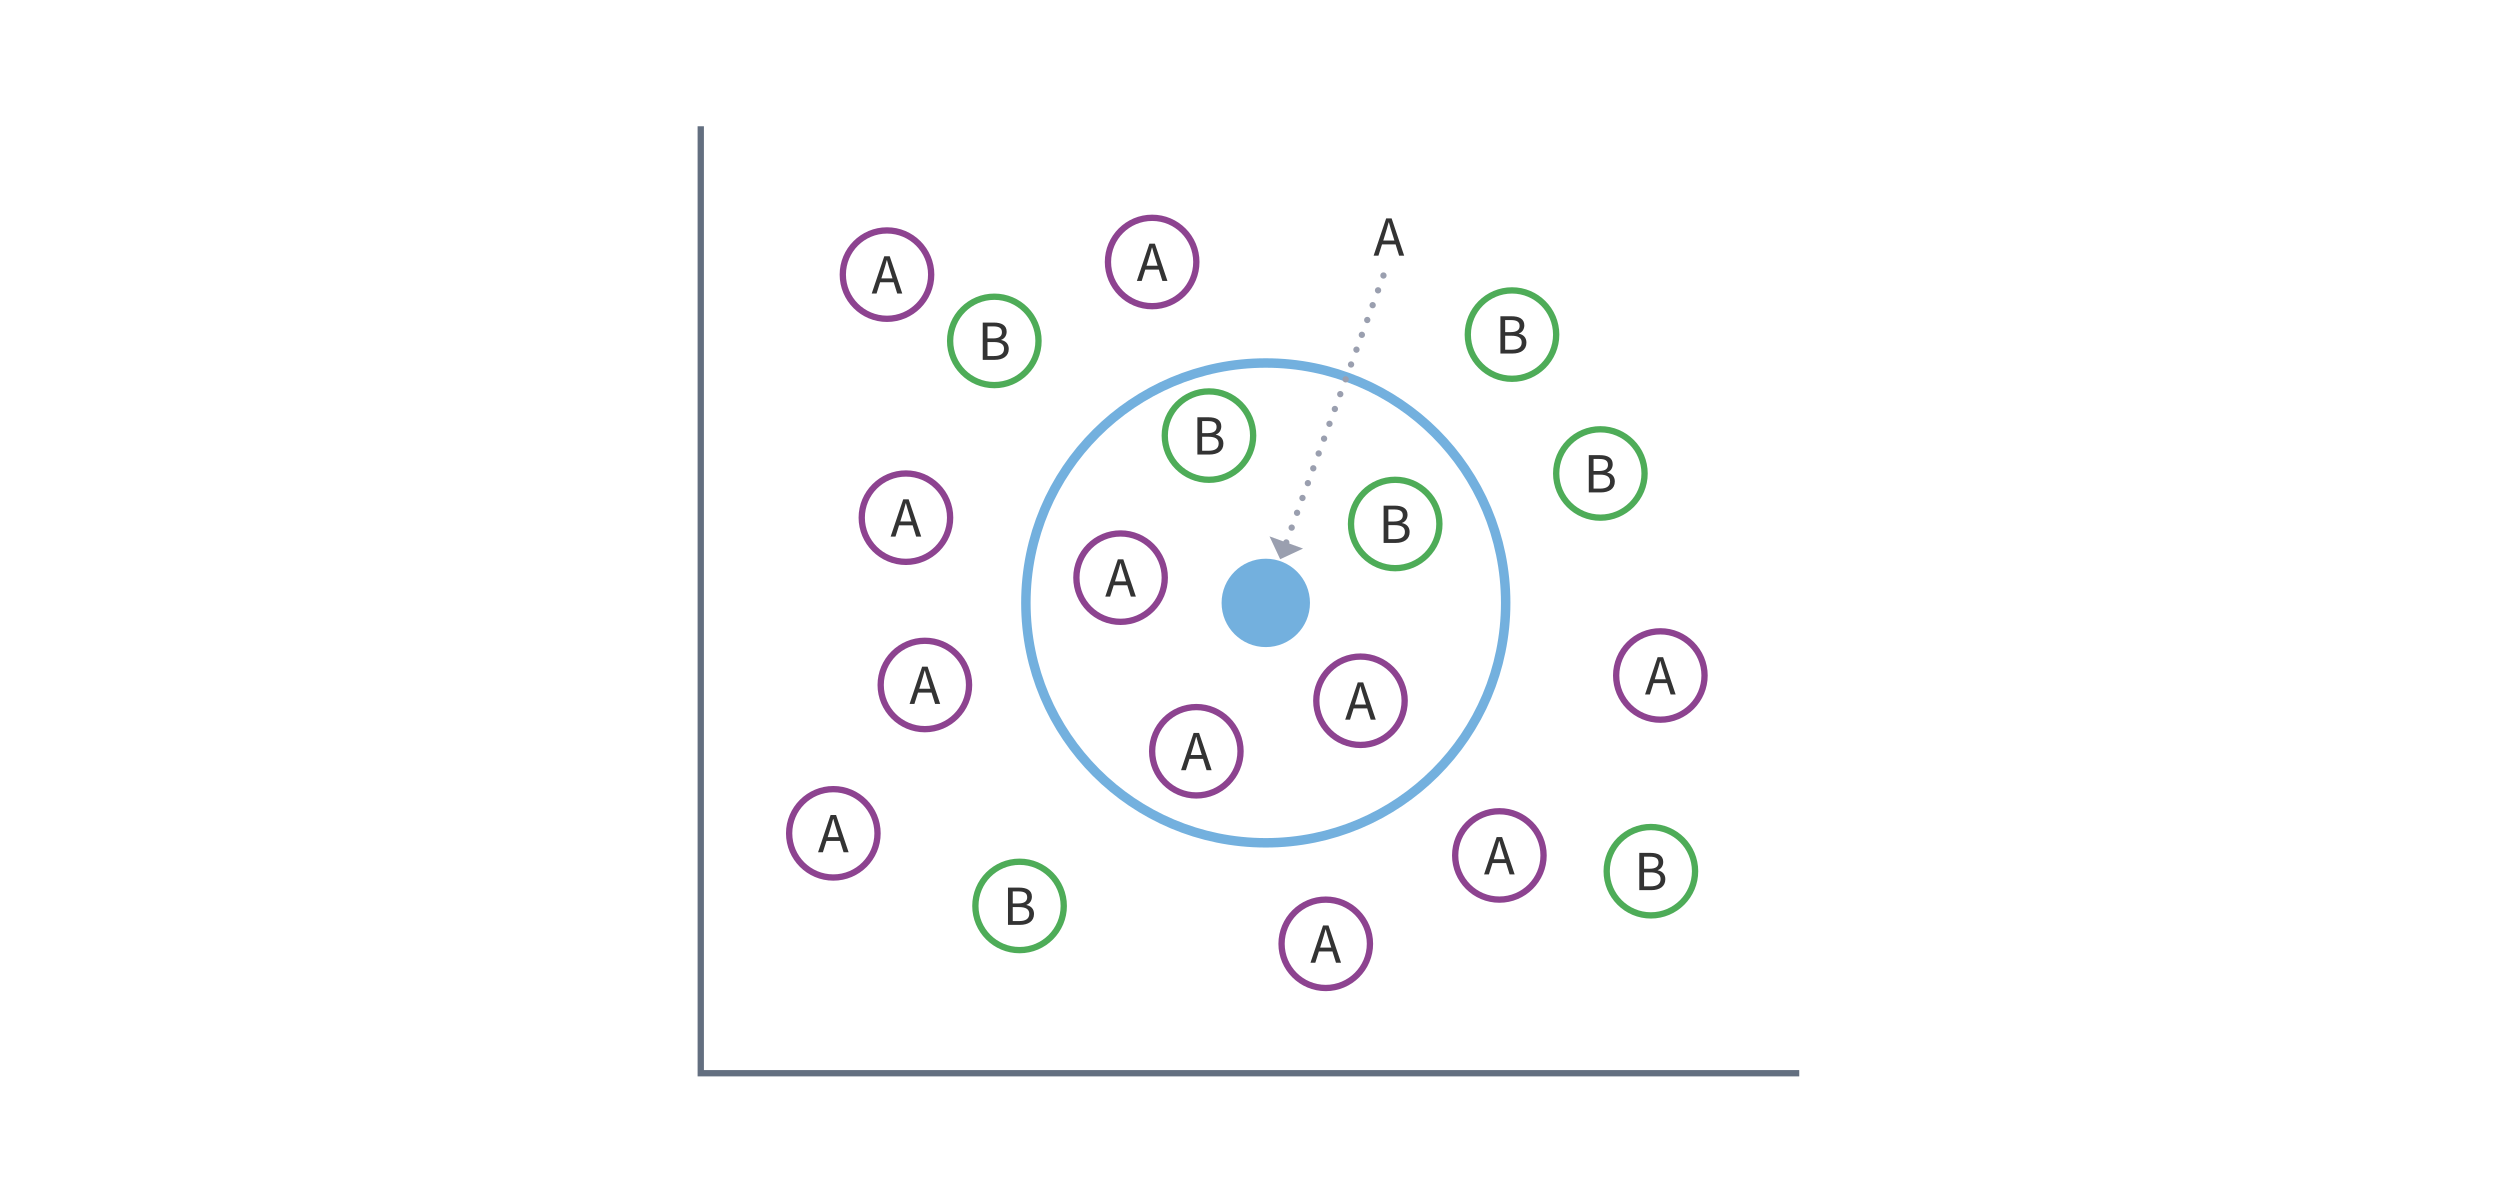 <?xml version="1.0" encoding="UTF-8"?>
<svg width="792px" height="381px" viewBox="0 0 792 381" version="1.1" xmlns="http://www.w3.org/2000/svg" xmlns:xlink="http://www.w3.org/1999/xlink">
    <!-- Generator: Sketch 63 (92445) - https://sketch.com -->
    <title>knnh</title>
    <desc>Created with Sketch.</desc>
    <g id="knnh" stroke="none" stroke-width="1" fill="none" fill-rule="evenodd">
        <rect fill="#FFFFFF" x="0" y="0" width="792" height="381"></rect>
        <g id="axis/Blank" transform="translate(222, 40)" stroke="#636F80" stroke-width="2">
            <polyline id="Path-6" points="0 0 0 300 348 300"></polyline>
        </g>
        <path d="M436.688,81 L437.822,77.418 L442.124,77.418 L443.24,81 L444.842,81 L440.864,69.192 L439.136,69.192 L435.158,81 L436.688,81 Z M441.746,76.194 L438.218,76.194 L438.776,74.412 C439.19,73.098 439.568,71.802 439.928,70.434 L440,70.434 C440.378,71.802 440.756,73.098 441.188,74.412 L441.746,76.194 Z" id="A" fill="#333333" fill-rule="nonzero"></path>
        <circle id="Oval" stroke="#73B0DE" stroke-width="3" cx="401" cy="191" r="76"></circle>
        <circle id="Oval" fill="#73B0DE" transform="translate(401, 191) scale(-1, 1) translate(-401, -191) " cx="401" cy="191" r="14"></circle>
        <g id="Group-6" transform="translate(267, 73)">
            <circle id="Oval-Copy" stroke="#8D4390" stroke-width="2" transform="translate(14, 14) scale(-1, 1) translate(-14, -14) " cx="14" cy="14" r="14"></circle>
            <path d="M10.688,20 L11.822,16.418 L16.124,16.418 L17.24,20 L18.842,20 L14.864,8.192 L13.136,8.192 L9.158,20 L10.688,20 Z M15.746,15.194 L12.218,15.194 L12.776,13.412 C13.19,12.098 13.568,10.802 13.928,9.434 L14,9.434 C14.378,10.802 14.756,12.098 15.188,13.412 L15.746,15.194 Z" id="A" fill="#333333" fill-rule="nonzero"></path>
        </g>
        <g id="Group-6-Copy" transform="translate(273, 150)">
            <circle id="Oval-Copy" stroke="#8D4390" stroke-width="2" transform="translate(14, 14) scale(-1, 1) translate(-14, -14) " cx="14" cy="14" r="14"></circle>
            <path d="M10.688,20 L11.822,16.418 L16.124,16.418 L17.24,20 L18.842,20 L14.864,8.192 L13.136,8.192 L9.158,20 L10.688,20 Z M15.746,15.194 L12.218,15.194 L12.776,13.412 C13.19,12.098 13.568,10.802 13.928,9.434 L14,9.434 C14.378,10.802 14.756,12.098 15.188,13.412 L15.746,15.194 Z" id="A" fill="#333333" fill-rule="nonzero"></path>
        </g>
        <g id="Group-6-Copy-2" transform="translate(341, 169)">
            <circle id="Oval-Copy" stroke="#8D4390" stroke-width="2" transform="translate(14, 14) scale(-1, 1) translate(-14, -14) " cx="14" cy="14" r="14"></circle>
            <circle id="Oval-Copy-2" stroke="#8D4390" stroke-width="2" transform="translate(90, 53) scale(-1, 1) translate(-90, -53) " cx="90" cy="53" r="14"></circle>
            <path d="M10.688,20 L11.822,16.418 L16.124,16.418 L17.24,20 L18.842,20 L14.864,8.192 L13.136,8.192 L9.158,20 L10.688,20 Z M15.746,15.194 L12.218,15.194 L12.776,13.412 C13.19,12.098 13.568,10.802 13.928,9.434 L14,9.434 C14.378,10.802 14.756,12.098 15.188,13.412 L15.746,15.194 Z" id="A" fill="#333333" fill-rule="nonzero"></path>
            <path d="M86.688,59 L87.822,55.418 L92.124,55.418 L93.24,59 L94.842,59 L90.864,47.192 L89.136,47.192 L85.158,59 L86.688,59 Z M91.746,54.194 L88.218,54.194 L88.776,52.412 C89.19,51.098 89.568,49.802 89.928,48.434 L90,48.434 C90.378,49.802 90.756,51.098 91.188,52.412 L91.746,54.194 Z" id="A" fill="#333333" fill-rule="nonzero"></path>
        </g>
        <g id="Group-6-Copy-3" transform="translate(279, 203)">
            <circle id="Oval-Copy" stroke="#8D4390" stroke-width="2" transform="translate(14, 14) scale(-1, 1) translate(-14, -14) " cx="14" cy="14" r="14"></circle>
            <path d="M10.688,20 L11.822,16.418 L16.124,16.418 L17.24,20 L18.842,20 L14.864,8.192 L13.136,8.192 L9.158,20 L10.688,20 Z M15.746,15.194 L12.218,15.194 L12.776,13.412 C13.19,12.098 13.568,10.802 13.928,9.434 L14,9.434 C14.378,10.802 14.756,12.098 15.188,13.412 L15.746,15.194 Z" id="A" fill="#333333" fill-rule="nonzero"></path>
        </g>
        <g id="Group-6-Copy-4" transform="translate(250, 250)">
            <circle id="Oval-Copy" stroke="#8D4390" stroke-width="2" transform="translate(14, 14) scale(-1, 1) translate(-14, -14) " cx="14" cy="14" r="14"></circle>
            <path d="M10.688,20 L11.822,16.418 L16.124,16.418 L17.24,20 L18.842,20 L14.864,8.192 L13.136,8.192 L9.158,20 L10.688,20 Z M15.746,15.194 L12.218,15.194 L12.776,13.412 C13.19,12.098 13.568,10.802 13.928,9.434 L14,9.434 C14.378,10.802 14.756,12.098 15.188,13.412 L15.746,15.194 Z" id="A" fill="#333333" fill-rule="nonzero"></path>
        </g>
        <g id="Group-6-Copy-5" transform="translate(365, 224)">
            <circle id="Oval-Copy" stroke="#8D4390" stroke-width="2" transform="translate(14, 14) scale(-1, 1) translate(-14, -14) " cx="14" cy="14" r="14"></circle>
            <path d="M10.688,20 L11.822,16.418 L16.124,16.418 L17.24,20 L18.842,20 L14.864,8.192 L13.136,8.192 L9.158,20 L10.688,20 Z M15.746,15.194 L12.218,15.194 L12.776,13.412 C13.19,12.098 13.568,10.802 13.928,9.434 L14,9.434 C14.378,10.802 14.756,12.098 15.188,13.412 L15.746,15.194 Z" id="A" fill="#333333" fill-rule="nonzero"></path>
        </g>
        <g id="Group-6-Copy-6" transform="translate(351, 69)">
            <circle id="Oval-Copy" stroke="#8D4390" stroke-width="2" transform="translate(14, 14) scale(-1, 1) translate(-14, -14) " cx="14" cy="14" r="14"></circle>
            <path d="M10.688,20 L11.822,16.418 L16.124,16.418 L17.24,20 L18.842,20 L14.864,8.192 L13.136,8.192 L9.158,20 L10.688,20 Z M15.746,15.194 L12.218,15.194 L12.776,13.412 C13.19,12.098 13.568,10.802 13.928,9.434 L14,9.434 C14.378,10.802 14.756,12.098 15.188,13.412 L15.746,15.194 Z" id="A" fill="#333333" fill-rule="nonzero"></path>
        </g>
        <g id="Group-6-Copy-7" transform="translate(512, 200)">
            <circle id="Oval-Copy" stroke="#8D4390" stroke-width="2" transform="translate(14, 14) scale(-1, 1) translate(-14, -14) " cx="14" cy="14" r="14"></circle>
            <path d="M10.688,20 L11.822,16.418 L16.124,16.418 L17.24,20 L18.842,20 L14.864,8.192 L13.136,8.192 L9.158,20 L10.688,20 Z M15.746,15.194 L12.218,15.194 L12.776,13.412 C13.19,12.098 13.568,10.802 13.928,9.434 L14,9.434 C14.378,10.802 14.756,12.098 15.188,13.412 L15.746,15.194 Z" id="A" fill="#333333" fill-rule="nonzero"></path>
        </g>
        <g id="Group-6-Copy-8" transform="translate(461, 257)">
            <circle id="Oval-Copy" stroke="#8D4390" stroke-width="2" transform="translate(14, 14) scale(-1, 1) translate(-14, -14) " cx="14" cy="14" r="14"></circle>
            <path d="M10.688,20 L11.822,16.418 L16.124,16.418 L17.24,20 L18.842,20 L14.864,8.192 L13.136,8.192 L9.158,20 L10.688,20 Z M15.746,15.194 L12.218,15.194 L12.776,13.412 C13.19,12.098 13.568,10.802 13.928,9.434 L14,9.434 C14.378,10.802 14.756,12.098 15.188,13.412 L15.746,15.194 Z" id="A" fill="#333333" fill-rule="nonzero"></path>
        </g>
        <g id="Group-6-Copy-9" transform="translate(406, 285)">
            <circle id="Oval-Copy" stroke="#8D4390" stroke-width="2" transform="translate(14, 14) scale(-1, 1) translate(-14, -14) " cx="14" cy="14" r="14"></circle>
            <path d="M10.688,20 L11.822,16.418 L16.124,16.418 L17.24,20 L18.842,20 L14.864,8.192 L13.136,8.192 L9.158,20 L10.688,20 Z M15.746,15.194 L12.218,15.194 L12.776,13.412 C13.19,12.098 13.568,10.802 13.928,9.434 L14,9.434 C14.378,10.802 14.756,12.098 15.188,13.412 L15.746,15.194 Z" id="A" fill="#333333" fill-rule="nonzero"></path>
        </g>
        <g id="Group-5" transform="translate(301, 94)">
            <circle id="Oval-Copy-11" stroke="#4EAC58" stroke-width="2" transform="translate(14, 14) scale(-1, 1) translate(-14, -14) " cx="14" cy="14" r="14"></circle>
            <path d="M14.108,20 C16.736,20 18.572,18.866 18.572,16.544 C18.572,14.924 17.582,13.988 16.178,13.718 L16.178,13.646 C17.276,13.286 17.906,12.242 17.906,11.072 C17.906,9.002 16.232,8.192 13.838,8.192 L10.328,8.192 L10.328,20 L14.108,20 Z M13.586,13.214 L11.84,13.214 L11.84,9.398 L13.64,9.398 C15.476,9.398 16.412,9.902 16.412,11.27 C16.412,12.476 15.584,13.214 13.586,13.214 Z M13.892,18.794 L11.84,18.794 L11.84,14.366 L13.892,14.366 C15.944,14.366 17.078,15.032 17.078,16.49 C17.078,18.074 15.908,18.794 13.892,18.794 Z" id="B" fill="#333333" fill-rule="nonzero"></path>
        </g>
        <g id="Group-5-Copy-2" transform="translate(369, 124)">
            <circle id="Oval-Copy-11" stroke="#4EAC58" stroke-width="2" transform="translate(14, 14) scale(-1, 1) translate(-14, -14) " cx="14" cy="14" r="14"></circle>
            <path d="M14.108,20 C16.736,20 18.572,18.866 18.572,16.544 C18.572,14.924 17.582,13.988 16.178,13.718 L16.178,13.646 C17.276,13.286 17.906,12.242 17.906,11.072 C17.906,9.002 16.232,8.192 13.838,8.192 L10.328,8.192 L10.328,20 L14.108,20 Z M13.586,13.214 L11.84,13.214 L11.84,9.398 L13.64,9.398 C15.476,9.398 16.412,9.902 16.412,11.27 C16.412,12.476 15.584,13.214 13.586,13.214 Z M13.892,18.794 L11.84,18.794 L11.84,14.366 L13.892,14.366 C15.944,14.366 17.078,15.032 17.078,16.49 C17.078,18.074 15.908,18.794 13.892,18.794 Z" id="B" fill="#333333" fill-rule="nonzero"></path>
        </g>
        <g id="Group-5-Copy-3" transform="translate(428, 152)">
            <circle id="Oval-Copy-11" stroke="#4EAC58" stroke-width="2" transform="translate(14, 14) scale(-1, 1) translate(-14, -14) " cx="14" cy="14" r="14"></circle>
            <path d="M14.108,20 C16.736,20 18.572,18.866 18.572,16.544 C18.572,14.924 17.582,13.988 16.178,13.718 L16.178,13.646 C17.276,13.286 17.906,12.242 17.906,11.072 C17.906,9.002 16.232,8.192 13.838,8.192 L10.328,8.192 L10.328,20 L14.108,20 Z M13.586,13.214 L11.84,13.214 L11.84,9.398 L13.64,9.398 C15.476,9.398 16.412,9.902 16.412,11.27 C16.412,12.476 15.584,13.214 13.586,13.214 Z M13.892,18.794 L11.84,18.794 L11.84,14.366 L13.892,14.366 C15.944,14.366 17.078,15.032 17.078,16.49 C17.078,18.074 15.908,18.794 13.892,18.794 Z" id="B" fill="#333333" fill-rule="nonzero"></path>
        </g>
        <g id="Group-5-Copy-4" transform="translate(465, 92)">
            <circle id="Oval-Copy-11" stroke="#4EAC58" stroke-width="2" transform="translate(14, 14) scale(-1, 1) translate(-14, -14) " cx="14" cy="14" r="14"></circle>
            <path d="M14.108,20 C16.736,20 18.572,18.866 18.572,16.544 C18.572,14.924 17.582,13.988 16.178,13.718 L16.178,13.646 C17.276,13.286 17.906,12.242 17.906,11.072 C17.906,9.002 16.232,8.192 13.838,8.192 L10.328,8.192 L10.328,20 L14.108,20 Z M13.586,13.214 L11.84,13.214 L11.84,9.398 L13.64,9.398 C15.476,9.398 16.412,9.902 16.412,11.27 C16.412,12.476 15.584,13.214 13.586,13.214 Z M13.892,18.794 L11.84,18.794 L11.84,14.366 L13.892,14.366 C15.944,14.366 17.078,15.032 17.078,16.49 C17.078,18.074 15.908,18.794 13.892,18.794 Z" id="B" fill="#333333" fill-rule="nonzero"></path>
        </g>
        <g id="Group-5-Copy-5" transform="translate(493, 136)">
            <circle id="Oval-Copy-11" stroke="#4EAC58" stroke-width="2" transform="translate(14, 14) scale(-1, 1) translate(-14, -14) " cx="14" cy="14" r="14"></circle>
            <path d="M14.108,20 C16.736,20 18.572,18.866 18.572,16.544 C18.572,14.924 17.582,13.988 16.178,13.718 L16.178,13.646 C17.276,13.286 17.906,12.242 17.906,11.072 C17.906,9.002 16.232,8.192 13.838,8.192 L10.328,8.192 L10.328,20 L14.108,20 Z M13.586,13.214 L11.84,13.214 L11.84,9.398 L13.64,9.398 C15.476,9.398 16.412,9.902 16.412,11.27 C16.412,12.476 15.584,13.214 13.586,13.214 Z M13.892,18.794 L11.84,18.794 L11.84,14.366 L13.892,14.366 C15.944,14.366 17.078,15.032 17.078,16.49 C17.078,18.074 15.908,18.794 13.892,18.794 Z" id="B" fill="#333333" fill-rule="nonzero"></path>
        </g>
        <g id="Group-5-Copy-6" transform="translate(509, 262)">
            <circle id="Oval-Copy-11" stroke="#4EAC58" stroke-width="2" transform="translate(14, 14) scale(-1, 1) translate(-14, -14) " cx="14" cy="14" r="14"></circle>
            <path d="M14.108,20 C16.736,20 18.572,18.866 18.572,16.544 C18.572,14.924 17.582,13.988 16.178,13.718 L16.178,13.646 C17.276,13.286 17.906,12.242 17.906,11.072 C17.906,9.002 16.232,8.192 13.838,8.192 L10.328,8.192 L10.328,20 L14.108,20 Z M13.586,13.214 L11.84,13.214 L11.84,9.398 L13.64,9.398 C15.476,9.398 16.412,9.902 16.412,11.27 C16.412,12.476 15.584,13.214 13.586,13.214 Z M13.892,18.794 L11.84,18.794 L11.84,14.366 L13.892,14.366 C15.944,14.366 17.078,15.032 17.078,16.49 C17.078,18.074 15.908,18.794 13.892,18.794 Z" id="B" fill="#333333" fill-rule="nonzero"></path>
        </g>
        <g id="Group-5-Copy-7" transform="translate(309, 273)">
            <circle id="Oval-Copy-11" stroke="#4EAC58" stroke-width="2" transform="translate(14, 14) scale(-1, 1) translate(-14, -14) " cx="14" cy="14" r="14"></circle>
            <path d="M14.108,20 C16.736,20 18.572,18.866 18.572,16.544 C18.572,14.924 17.582,13.988 16.178,13.718 L16.178,13.646 C17.276,13.286 17.906,12.242 17.906,11.072 C17.906,9.002 16.232,8.192 13.838,8.192 L10.328,8.192 L10.328,20 L14.108,20 Z M13.586,13.214 L11.84,13.214 L11.84,9.398 L13.64,9.398 C15.476,9.398 16.412,9.902 16.412,11.27 C16.412,12.476 15.584,13.214 13.586,13.214 Z M13.892,18.794 L11.84,18.794 L11.84,14.366 L13.892,14.366 C15.944,14.366 17.078,15.032 17.078,16.49 C17.078,18.074 15.908,18.794 13.892,18.794 Z" id="B" fill="#333333" fill-rule="nonzero"></path>
        </g>
        <g id="arrow-pointer" transform="translate(421.859, 132.385) rotate(-250) translate(-421.859, -132.385) translate(373.859, 126.385)">
            <polygon id="Rectangle" fill="#9A9FAF" transform="translate(90, 6) rotate(-45) translate(-90, -6) " points="94 2 94 10 86 10"></polygon>
            <line x1="0" y1="6" x2="91.837" y2="6" id="Path-40" stroke="#9A9FAF" stroke-width="2" stroke-linecap="round" stroke-linejoin="round" stroke-dasharray="0,5"></line>
        </g>
    </g>
</svg>